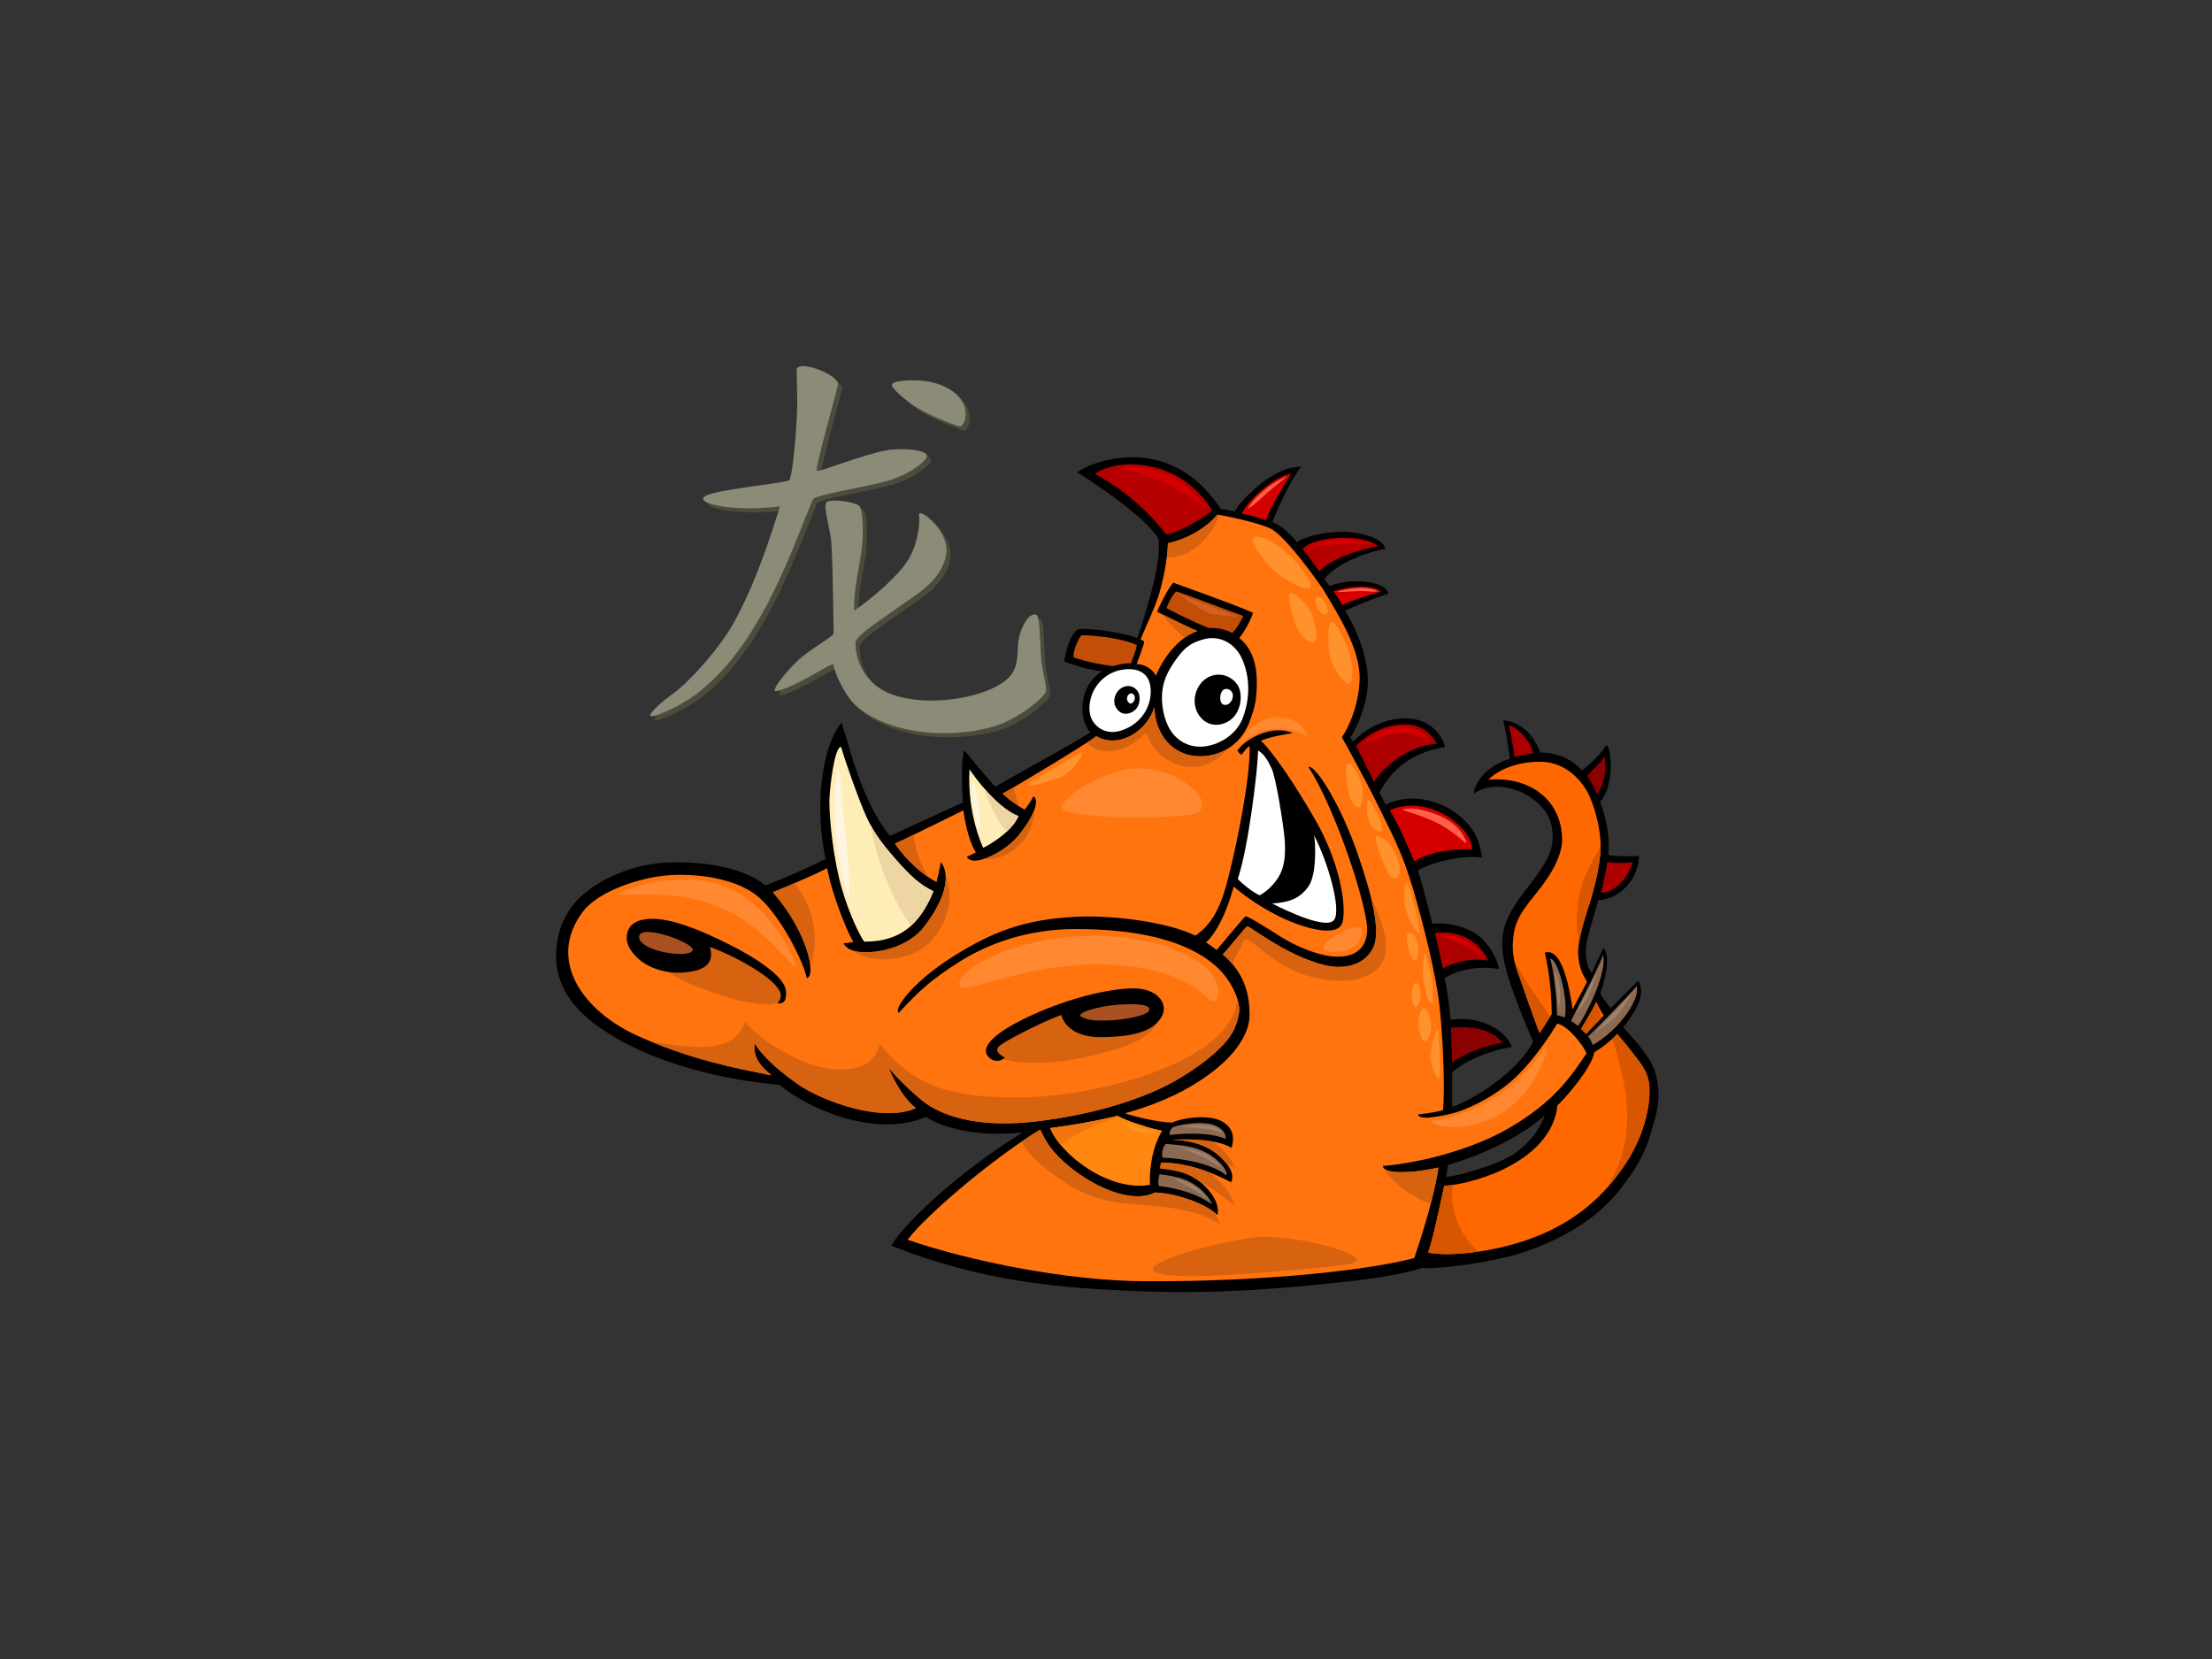<?xml version="1.0" encoding="utf-8"?>
<!-- Generator: Adobe Illustrator 17.0.0, SVG Export Plug-In . SVG Version: 6.00 Build 0)  -->
<!DOCTYPE svg PUBLIC "-//W3C//DTD SVG 1.1//EN" "http://www.w3.org/Graphics/SVG/1.1/DTD/svg11.dtd">
<svg version="1.1" id="Layer_1" xmlns="http://www.w3.org/2000/svg" xmlns:xlink="http://www.w3.org/1999/xlink" x="0px" y="0px"
	 width="800px" height="600px" viewBox="0 0 800 600" enable-background="new 0 0 800 600" xml:space="preserve">
<rect x="0" y="0" width="800" height="600" fill="#333333" stroke="none"/>
<g>
	<path d="M587.1,371.526c4.416-5.551,8.457-12.039,5.331-16.834c0,0-3.175,3.288-9.881,9.949c-1.285-1.606-2.864-3.514-3.77-5.51
		c0,0,4.716-12.631,1.05-16.254c-0.238,0.538-3.438,7.505-4.143,9.01c-2.449-2.881-2.473-8.553-1.576-12.364
		c0.898-3.81,2.958-10.297,3.943-14.066c5.079,0.355,14.216-5.052,14.748-15.92c-2.852,0.205-8.026,0.306-11.121-0.357
		c0.166-1.662,0.121-3.518,0.121-4.998c-0.328-4.811-1.311-9.622-3.11-14.247c5.31-5.668,4.119-19.873,2.26-20.422
		c-1.561,2.588-5.506,6.714-8.849,9.18c-5.802-6.984-15.097-6.512-15.097-6.512c-4.092-11.614-13.387-11.694-13.387-11.694
		c0.967,3.138,1.54,7.986,2.521,13.905c-10.553,3.202-13.23,10.814-13.084,12.583c6.548-4.436,15.62-2.319,21.422,2.076
		c5.799,4.393,7.235,8.986,7.038,14.577c-0.197,5.59-3.913,10.755-9.424,17.847c-5.511,7.092-9.043,13.012-8.801,20.408
		c0.242,7.396,3.361,16.455,11.213,34.956c-5.879,10.704-19.833,19.89-29.302,23.554v-12.579c4.574-4.104,12.857-7.74,21.624-9.146
		c-2.126-5.735-10.582-11.362-22.192-9.895c-0.725-7.713-1.626-12.528-2.117-15.12c3.934-2.421,11.008-4.592,19.593-3.191
		c-0.164-2.221-2.179-7.08-6.274-11.127c-3.99-3.942-12.351-5.971-17.793-5.204c-0.49-1.849-3.459-14.211-5.258-19.206
		c3.23-2.519,15.176-5.869,23.156-4.785c-0.423-3.634-1.359-8.263-5.742-12.887c-6.714-7.082-19.048-11.293-29.042-6.209
		c-0.817-1.479-1.474-2.961-2.29-4.442c3.82-6.959,10.107-14.232,23.88-16.464c-2.346-7.02-8.453-11.742-18.793-9.953
		c-4.952,0.857-10.458,3.7-14.574,8.037c-0.161-0.185-0.722-1.083-0.967-1.531c1.27-2.105,3.484-5.677,5.261-12.632
		c1.874-7.339,0.981-12.843-0.725-18.758c-1.706-5.917-4.354-10.975-6.47-14.416c7.564-3.479,13.42-5.486,15.659-6.25
		c-1.202-4.461-13.001-5.87-21.284-2.682c-0.484-0.701-1.29-1.581-1.944-2.507c3.393-4.255,10.997-8.627,22.078-11.013
		c-0.792-4.184-10.337-6.385-16.99-6.066c-6.652,0.319-12.941,2.094-14.904,3.758c-2.78-3.33-5.733-6.101-8.92-7.267
		c2.519-6.492,6.59-14.995,10.393-20.116c-5.314,0.145-10.797,2.775-16.685,7.955c-4.089,3.702-6.167,6.111-7.312,8.331
		c-1.309-0.369-3.557-0.713-5.043-0.909c-7.053-10.771-16.075-16.697-26.413-18.337c-10.338-1.641-21.142,1.874-25.558,5.017
		c0,0,23.202,14.299,29.32,23.845c1.862,9.45-6.706,33.491-7.524,36.079c-2.592-1.052-15.846-3.932-21.486-3.122
		c-3.393,2.194-4.948,10.753-4.948,11.678c1.802,0.655,7.796,2.872,13.735,3.524c-2.126,1.112-5.939,4.442-6.931,10.446
		c-1.098,6.663,1.609,10.707,2.616,11.519c-1.962,1.85-32.876,18.688-34.35,19.798c-4.026-4.29-9.593-11.21-11.287-13.321
		c-1.154,3.809-0.901,13.032-0.413,18.954c-1.306,0.553-19.562,9.024-26.399,12.135c-10.142-12.213-14.52-31.856-17.54-40.958
		c-7.332,8.801-9.775,30.948-5.749,49.301c-7.523,3.7-15.002,6.97-21.709,9.557c-7.525-5.92-19.408-8.493-33.64-8.343
		c-14.232,0.151-28.029,6.349-35.227,14.492c-4.745,5.549-6.896,12.085-6.896,19.486c0,10.176,5.59,19.183,17.529,26.955
		c13.913,9.402,36.417,17.059,63.408,19.577c9.057,7.888,34.074,19.607,52.894,11.507c4.907,3.7,18.843,7.606,34.945,5.632
		c-19.84,12.138-41.261,30.642-47.586,40.958c32.778,13.045,60.927,15.412,90.341,16.503c29.416,1.094,55.289-1.296,76.063-3.699
		c17.014-1.85,25.563-4.621,25.563-4.806c1.965,0.741,23.759-1.174,37.494-5.875c13.735-4.701,25.614-11.947,33.41-21.543
		c7.796-9.598,10.209-15.472,12.251-22.522c2.04-7.051,3.294-11.676,1.65-19.125C597.447,381.986,589.952,375.046,587.1,371.526z
		 M558.733,403.357c-1.799,4.809-4.559,8.941-10.297,13.349c-5.734,4.41-21.308,8.734-25.406,8.906
		c0.163-0.925,0.535-2.916,0.655-4.324C532.494,418.93,549.173,412.123,558.733,403.357z"/>
	<path fill-rule="evenodd" clip-rule="evenodd" fill="#4C4C3C" d="M304.532,140.586c-0.615,3.511-8.575,30.841-7.57,31.217
		c1.005,0.377,16.37-5.863,25.376-7.488c5.038-0.91,16.19-0.267,14.172,2.766c-2.022,3.033-8.174,6.667-13.948,8.3
		c-8.178,2.313-26.236,5.058-27.056,6.709c-0.823,1.653-5.35,13.396-8.154,19.967c-8.535,20.013-18.398,38.679-34.436,50.77
		c-4.315,3.253-13.242,7.607-15.682,7.732c-2.441,0.124,3.077-4.957,8.002-8.468c4.922-3.511,16.316-15.57,21.938-25.931
		c3.908-7.207,7.217-14.941,10.121-22.783c2.311-6.254,4.369-12.577,6.262-18.758c-15.751,2.015-29.981-0.707-27.484-3.373
		c2.5-2.665,29.42-4.933,30.835-6.072c0.892-0.716,2.223-12.221,2.772-23.224c0.322-6.459-0.056-12.286-0.09-16.575
		C289.557,131.086,305.149,137.075,304.532,140.586z M324.445,140.097c-1.428,0.958,1.254,3.135,5.325,6.477
		c5.543,4.541,16.007,8.26,18.468,9.085c2.461,0.827,5.745-9.085-4.793-14.171c-3.089-1.591-7.116-2.439-11.211-2.448
		C329.589,139.037,325.873,139.141,324.445,140.097z M300.43,183.123c-1.437,1.445,1.438,9.73,1.749,15.07
		c0.615,10.458,0.713,30.567,0.817,32.298c0.059,0.975-5.945,4.204-11.415,8.558c-4.254,3.387-11.977,12.756-9.412,12.426
		c2.564-0.333,7.615-2.87,11.02-4.674c5.364-2.846,9.87-5.968,9.807-4.843c-0.099,1.844,3.789,11.047,8.166,14.846
		c11.713,10.163,33.413,12.234,50.069,7.332c8.463-2.49,17.69-10.321,18.398-12.249c0.708-1.929-1.193-7.211-1.55-11.778
		c-0.613-7.734-0.292-16.068-2.022-16.361c-2.756-0.472-5.123,4.69-5.917,7.886c-1.128,4.538,0.191,9.434-2.798,13.701
		c-6.179,8.823-35.405,13.773-48.258,4.721c-7.369-5.188-8.335-13.5-8.19-16.134c0.143-2.631,9.233-8.26,15.185-12.595
		c5.952-4.336,15.183-9.087,17.44-18.379c2.259-9.292-10.053-18.171-9.643-15.281c0.411,2.891-0.41,10.118-3.533,15.665
		c-3.122,5.546-12.292,13.74-19.971,19.066c-0.188-7.842,1.938-15.465,2.848-22.952c0.609-4.995,0.343-13.226-0.839-14.824
		C311.198,183.017,301.867,181.678,300.43,183.123z"/>
	<path d="M298.888,372.418c-2.442-0.607-3.45,7.13-2.301,12.742c1.151,5.611,3.45,11.529,7.045,12.289
		C298.457,386.373,298.314,375.906,298.888,372.418z"/>
	<path fill="#8B6A51" d="M591.932,356.68c1.354,4.796-6.559,15.962-15.908,21.275c-0.327-0.925-0.874-2.188-1.693-3.113
		C576.294,373.177,589.378,359.726,591.932,356.68z"/>
	<path fill="#FF6800" d="M579.999,367.274c-1.962,2.035-4.089,4.256-6.379,6.661c-0.491-0.553-1.799-1.849-1.799-1.849
		c2.617-4.256,4.413-7.521,5.557-9.742C578.153,364.386,579.508,366.534,579.999,367.274z"/>
	<path fill="#8B6A51" d="M579.747,345.356c1.016,3.316-1.404,10.866-3.723,15.917c-2.32,5.05-4.207,8.266-5.319,9.797
		c-0.818-0.743-1.859-1.415-2.516-1.787C568.916,367.345,578.14,350.482,579.747,345.356z"/>
	<path fill="#AC0000" d="M590.469,311.766c-1.389,5.168-5.887,10.933-11.451,11.104c0.981-3.887,1.799-7.588,2.29-11.104
		C582.289,311.952,587.168,312.415,590.469,311.766z"/>
	<path fill="#8B0000" d="M580.358,273.512c0,0,1.487,8.477-2.812,13.832c-0.981-2.59-2.292-4.811-3.598-6.845
		C574.601,279.944,579.392,275.318,580.358,273.512z"/>
	<path fill="#AC0000" d="M554.481,272.543c-2.292,0.184-4.579,0.553-6.706,1.296c0,0-1.035-7.701-2.15-11.391
		C548.079,262.606,553.434,267.313,554.481,272.543z"/>
	<path fill="#FF6800" d="M551.048,357.654c-2.15-6.435-4.276-10.312-3.889-16.792c0.387-6.479,1.76-9.667,8.302-17.625
		c6.381-7.766,9.513-14.43,9.491-19.608c-0.065-14.421-11.963-22.974-26.688-21.639c3.271-3.334,10.319-6.696,19.327-6.488
		c9.009,0.211,15.106,7.35,17.411,12.763c2.307,5.417,4.166,13.185,3.868,19.07c-0.298,5.885-1.975,13.017-3.812,18.834
		c-1.838,5.819-4.739,14.44-4.255,19.644c0.482,5.204,2.031,7.145,3.143,9.286c-2.29,4.626-3.871,7.208-5.18,9.985
		c-2.126-14.62-5.409-21.966-10.032-20.568c0.524,2.926,2.328,9.931,2.49,22.21c-1.196,1.993-3.134,5.041-4.443,6.89
		C555.282,369.331,553.196,364.09,551.048,357.654z"/>
	<path fill="#8B6A51" d="M565.931,368.014c-0.818-0.371-2.167-0.771-2.822-0.856c0-5.793-1.067-15.756-2.46-20.425
		C563.436,346.733,567.29,361.277,565.931,368.014z"/>
	<path fill="#8B0000" d="M543.498,377.138c-6.952,1.02-14.391,4.146-18.297,7.158c-0.163-4.627-0.325-8.695-0.49-12.583
		C524.71,371.714,537.212,369.608,543.498,377.138z"/>
	<path fill="#AC0000" d="M538.298,347.401c-8.041-1.213-13.72,1.43-16.447,2.87c-0.817-3.699-1.755-8.195-2.902-12.822
		C524.694,336.555,533.704,338.024,538.298,347.401z"/>
	<path fill="#D40000" d="M524.694,296.106c7.196,5.23,7.541,9.369,7.868,11.037c-5.398-0.188-14.458,0.318-21.11,4.401
		c-1.963-4.808-5.382-12.887-8.828-18.438C508.308,290.171,517.499,290.874,524.694,296.106z"/>
	<path fill="#AC0000" d="M506.882,261.996c6.263-0.408,10.176,2.366,12.793,6.991c-13.182,0.96-21.629,11.882-22.774,13.731
		c-0.783-1.418-6.007-12.197-6.491-12.964C495.187,265.097,500.617,262.404,506.882,261.996z"/>
	<path fill="#D40000" d="M499.417,213.931c0,0-9.373,2.679-14.029,4.913c-0.787-1.468-1.995-3.573-3.086-4.913
		C485.34,212.558,495.91,210.803,499.417,213.931z"/>
	<path fill="#B60000" d="M485.268,194.472c6.408-0.191,11.633,1.469,13.107,3.134c-3.271,0.368-16.253,3.565-21.266,9.067
		c-2.289-3.331-4.254-5.921-6.053-8.142C473.416,196.004,478.858,194.663,485.268,194.472z"/>
	<path fill="#D40000" d="M466.945,171.31c-2.911,4.616-7.437,12.121-9.069,16.779c0,0-5.988-1.914-8.768-2.295
		C450.076,182.603,460.104,172.291,466.945,171.31z"/>
	<path fill="#B60000" d="M395.956,171.374c8.223-5.742,30.589-5.973,42.415,13.135c-0.981,1.48-11.214,7.919-16.52,8.814
		C412.015,180.983,402.64,175.095,395.956,171.374z"/>
	<path fill="#C24E08" d="M388.259,237.714c-0.247-2.48,1.754-6.742,2.846-7.964c6.381,0,16.259,1.54,20.023,3.574
		c0,1.11-1.359,4.567-2.109,6.575c-2.307-0.089-4.96,0.482-6.431,1.035C396.207,240.195,389.247,238.237,388.259,237.714z"/>
	<path fill="#FFFFFF" d="M396.303,248.488c2.943-4.442,7.547-6.598,12.373-6.465c4.826,0.131,7.768,2.997,7.484,8.74
		c-0.307,6.167-4.357,11.413-10.701,13.455c-4.978,1.603-9.033-0.785-10.642-4.178C393.208,256.647,394.177,251.634,396.303,248.488
		z"/>
	<path fill="#FFEDB8" d="M350.639,278.189c1.587,2.536,9.91,13.997,17.696,16.975c-2.218,5.248-9.146,9.638-12.745,11.489
		C355.59,306.652,349.652,294.509,350.639,278.189z"/>
	<path fill="#EDD6A3" d="M364.074,300.801c1.817-1.684,3.398-3.595,4.261-5.638c-4.458-1.704-9.084-6.187-12.53-10.185
		C357.885,290.822,360.253,296.384,364.074,300.801z"/>
	<path fill="#FFEDB8" d="M304.207,270.179c1.008,3.791,6.468,19.418,9.201,25.332c2.732,5.915,5.989,10.101,10.758,15.516
		c4.769,5.417,8.362,8.908,13.413,11.284c-0.594,1.718-2.129,4.812-3.435,6.848c-4.745,7.588-11.293,11.404-21.599,11.404
		c-1.15-1.516-5.319-9.403-8.195-19.566c-2.875-10.164-4.393-24.217-4.393-30.878C299.957,284.939,301.908,269.572,304.207,270.179z
		"/>
	<path fill="#EDD6A3" d="M319.904,316.668c2.465,6.281,5.524,12.602,9.498,18.165c1.761-1.576,3.343-3.44,4.742-5.674
		c1.306-2.036,2.842-5.13,3.435-6.848c-5.05-2.376-8.644-5.867-13.413-11.284c-3.967-4.507-6.884-8.174-9.326-12.683
		C315.908,304.444,317.486,310.501,319.904,316.668z"/>
	<path fill="#FF740F" d="M511.503,454.973c-14.107,3.917-51.786,8.617-97.174,8.419c-28.48-0.124-63.545-7.28-86.116-15.016
		c7.187-9.405,31.341-29.732,47.969-39.842c2.061,4.192,4.04,8.127,10.958,13.691c9.504,7.643,22.589,13.104,30.592,9.067
		c7.628,0.215,18.282,3.963,22.572,8.142c1.037-3.96-2.463-8.974-6.275-12.004c-3.81-3.03-7.936-4.189-14.336-4.835
		c0,0-0.161-0.71,0.243-2.094c11.086-0.103,21.406,5.002,25.277,7.091c1.142-2.31,0.25-5.394-3.927-9.251
		c-4.173-3.857-9.815-5.921-17.503-6.108c9.815-0.553,18.279,0.577,21.594,2.962c1.918-5.945-1.431-9.295-5.6-10.508
		c-4.169-1.215-11.358-0.607-15.828,1.258c-4.155,0.258-15.54-2.59-17.014-3.333c7.524-2.033,14.559-4.809,20.937-8.142
		c7.854-4.254,13.905-8.881,18.157-13.875c3.926-4.809,5.89-9.251,5.89-13.506c0-6.66-1.373-14.943-9.711-21.923
		c1.309-1.109,8.421-10.184,8.911-10.184c0.491,0,5.939,4.047,12.498,7.704c6.557,3.655,14.803,7.011,20.363,7.011
		c5.234,0,10.182-1.859,12.675-7.011c2.971-6.137-0.866-20.105-5.692-34.079c-5.802-16.795-14.972-31.986-17.778-31.257
		c10.107,15.59,21.903,51.992,21.264,59.578c-0.64,7.585-6.054,9.066-10.794,9.066c-6.054,0-14.671-3.548-20.449-7.216
		c-5.777-3.666-11.778-7.401-12.759-7.401c-0.164,0-3.432,3.893-10.466,12.221c-0.981-0.925-2.819-2.035-3.8-2.775
		c3.271-2.961,7.068-9.446,10.014-20.176c3.315,2.715,7.399,6.111,15.441,10.288c8.043,4.177,22.593,9.025,23.981,2.293
		c1.388-6.732-1.462-22.007-9.874-36.631c-8.413-14.624-16.087-25.46-19.735-28.682c2.943-1.297,6.871-2.039,11.615-2.777
		c-7.347-3.141-16.687,1.663-20.122,6.292c0.328,0.555,1.022,1.346,1.514,1.534c0.817-0.925,1.596-2.275,2.903-3.2
		c0.436,11.557-4.883,36.624-7.524,46.996c-2.237,8.79-4.853,16.806-12.084,21.617c-10.264-4.984-29.754-7.446-43.14-6.804
		c-18.977,0.91-30.521,5.582-44.568,14.412c-14.553,9.147-21.564,18.96-19.551,20.327c7.198-7.769,11.645-11.984,21.996-18.507
		c10.351-6.523,24.555-11.799,41.894-11.799c23.556,0,40.565,4.439,50.71,13.321c5.888,5.18,9.182,13.19,8.462,16.982
		c-0.719,3.792-1.591,7.072-5.682,11.511c-4.418,4.626-10.142,8.882-17.502,13.137c-14.068,7.955-35.185,13.277-53.441,14.945
		c-18.26,1.668-31.291-2.179-38.49-8.284c-1.799-1.48-8.234-7.189-11.612-11.47c0,0,3.741,9.781,9.813,14.616
		c-12.042,5.442-33.749-2.445-42.664-8.665c-8.914-6.22-13.509-11.338-15.569-14.648c-0.529,4.372,1.172,7.478,6.083,11.461
		c-12.796-2.576-29.183-5.575-48.593-14.372c-19.406-8.798-32.922-27.152-19.647-44.829c5.566-7.41,21.23-12.813,32.587-13.268
		c11.358-0.453,23.226,1.965,30.045,7.244c8.627,6.675,17.398,24.612,18.338,30.078c3.517-0.762,0.354-16.691-12.269-31.085
		c9.977-4.07,16.521-7.029,19.629-8.694c2.051,10.648,7.656,23.844,9.488,26.645c0,0-1.4,0.387-3.556,0.538
		c1.438,2.58,4.743,3.491,9.776,3.187c5.031-0.306,14.232-2.429,19.551-9.406c6.844-8.974,9.845-17.877,5.894-23.208
		c-0.324,1.849-1.242,5.76-1.569,7.24c-5.043-2.539-10.795-7.696-15.047-13.875c6.265-2.922,17.315-8.355,24.737-12.033
		c0.91,6.967,2.908,12.958,4.543,15.175c-1.145,0.556-2.685,1.406-3.303,1.666c2.351,4.178,14.18-2.165,18.561-7.574
		c5.814-7.179,7.85-12.842,5.567-14.36c-1.056,1.909-2.105,3.526-3.217,4.83c-3.712-2.09-6.684-4.439-7.957-5.838
		c2.453-1.111,31.57-18.688,33.86-20.725c8.62,4.889,18.768-2.421,20.994-10.517c0.439,10.558,7.059,17.181,15.154,17.735
		c8.097,0.555,15.683-3.666,18.975-11.657c2.617-6.355,2.857-9.641,2.944-14.433c0.142-7.77-2.127-13.321-6.379-16.654
		c0.91-0.841,3.935-5.49,5.011-9.116c-3.209-1.471-10.328-4.21-28.811-10.871c-1.914,1.927-5.807,9.81-5.807,10.55
		c2.372,1.187,13.193,6.527,14.504,6.896c-9.528,3.524-14.341,14.383-14.995,16.232c-1.145-2.405-4.222-4.303-6.961-4.243
		c0.327-0.74,2.739-7.356,2.739-8.096c-0.288-0.274-0.75-0.579-1.339-0.797c3.108-7.403,5.356-12.014,6.706-16.467
		c1.35-4.452,3.041-12.253,3.206-18.358c9.706-2.114,16.054-7.984,17.869-10.344c5.502,0.893,15.513,3.244,19.165,5.019
		c5.567,2.703,17.857,20.026,19.292,22.352c1.434,2.329,3.387,5.552,5.926,10.145c2.539,4.594,7.195,13.78,7.074,21.691
		c-0.119,7.91-2.962,16.205-6.41,21.308c1.151,2.171,8.4,15.109,13.211,24.974c4.811,9.863,8.566,16.611,12.432,29.602
		c3.868,12.992,8.421,31.477,9.651,42.557c1.231,11.08,2.019,29.522,1.276,37.748c-4.062,1.043-6.979,1.276-9.03,1.535
		c0.166,1.815,4.963,1.312,11.311-0.087c6.348-1.4,16.226-6.312,23.194-12.625c6.967-6.313,13.319-15.939,15.819-20.149
		c3.934,0.777,9.506,7.956,10.594,10.787c-7.198,10.916-13.3,18.097-26.822,26.312c-13.524,8.215-33.111,13.316-46.789,14.392
		c-0.089,2.73,8.941,3.051,20.054,0.595C518.741,432.843,513.731,448.461,511.503,454.973z"/>
	<path fill="#D7620F" d="M322.013,346.888c5.332-0.523,10.887-2.513,14.632-6.518c5.737-6.135,8.781-15.677,5.376-23.488
		c0.264,5.099-2.661,11.559-7.624,18.069c-5.319,6.977-14.52,9.1-19.551,9.406c-2.632,0.158-4.779-0.026-6.446-0.594
		C311.861,346.659,318.141,347.268,322.013,346.888z"/>
	<path fill="#D7620F" d="M287.406,319.387c-2.344,1.003-4.953,2.094-7.897,3.295c8.771,10.001,12.971,20.738,13.539,26.619
		C296.832,339.548,293.809,327.461,287.406,319.387z"/>
	<path fill="#D7620F" d="M321.385,386.149c3.378,4.282,9.813,9.991,11.612,11.47c7.199,6.105,20.231,9.952,38.49,8.284
		c18.257-1.668,39.373-6.99,53.441-14.945c7.36-4.255,13.084-8.511,17.502-13.137c4.091-4.439,4.963-7.719,5.682-11.511
		c0.25-1.317,0.006-3.148-0.652-5.185c-1.293,23.059-51.288,35.587-78.136,35.762c-10.336,0.066-19.384-0.319-29.325-3.363
		c-4.615-1.41-14.106-5.977-21.828-15.971c-2.302,9.62-12.528,10.532-22.349,8.126c-8.195-2.01-21.266-9.589-26.367-16.229
		c-3.33,11.373-17.437,10.252-34.544,7.024c17.466,7.317,32.332,10.063,44.137,12.439c-4.91-3.984-6.611-7.089-6.083-11.461
		c2.06,3.31,6.655,8.429,15.569,14.648c8.915,6.22,30.622,14.107,42.664,8.665C325.126,395.93,321.385,386.149,321.385,386.149z"/>
	<path fill="#D7620F" d="M373.488,384.329c6.574,0.145,13.131-0.622,19.522-2.159c5.195-1.249,10.631-2.441,15.573-4.514
		c2.653-1.113,5.463-2.476,7.497-4.579c1.933-1.999,5.16-6.292,2.349-8.951c-4.011-3.792-10.966-2.679-15.936-2.245
		c-6.046,0.53-11.688,1.71-17.478,3.471c-5.496,1.672-11.567,2.757-16.529,5.799c-2.245,1.374-8.457,5.379-8.959,8.682
		c0.06,0.075,0.11,0.17,0.142,0.288C360.754,384.237,370.204,384.258,373.488,384.329z"/>
	<path fill="#D7620F" d="M271.804,348.032c-4.552-2.754-9.302-5.614-14.466-6.985c-4.455-1.183-8.873-2.436-13.289-3.722
		c-0.117,0.417-0.582,0.773-1.091,0.524c-2.106-1.031-5.391-2.632-7.8-1.908c-5.411,1.63-0.871,8.926,1.383,11.305
		c4.621,4.874,10.618,7.704,16.801,10.041c6.572,2.484,13.402,4.954,20.425,5.689c2.34,0.247,9.106,1.012,8.796-3.013
		C282.138,354.443,276.05,350.599,271.804,348.032z"/>
	<path fill="#D7620F" d="M335.72,317.194c-2.914-4.662-4.63-9.866-5.38-15.261c-2.498,1.205-4.796,2.304-6.664,3.175
		C327.101,310.087,331.499,314.375,335.72,317.194z"/>
	<path fill="#D7620F" d="M368.586,291.628c-0.865-2.272-1.52-4.59-1.927-6.929c-2.093,1.222-3.575,2.06-4.052,2.275
		C363.644,288.115,365.815,289.884,368.586,291.628z"/>
	<path fill="#D7620F" d="M376.182,408.535c-2.13,1.296-4.385,2.76-6.712,4.345c3.485,6.28,9.661,10.681,15.507,14.614
		c6.432,4.327,13.095,6.729,20.785,7.624c12.218,1.418,24.993,0.928,35.6,7.666c-0.767-1.519-1.546-3.027-2.408-4.484
		c-4.885-3.699-14.294-6.81-21.222-7.006c-8.004,4.036-21.088-1.424-30.592-9.067C380.222,416.662,378.244,412.727,376.182,408.535z
		"/>
	<path fill="#D7620F" d="M419.693,422.597c6.34,0.64,10.448,1.79,14.228,4.755c4.507,2.295,8.667,5.447,12.461,8.701
		c-1.302-5.007-4.987-8.921-9.203-12.138c-4.782-1.816-10.883-3.471-17.243-3.413C419.532,421.888,419.693,422.597,419.693,422.597z
		"/>
	<path fill="#D7620F" d="M423.782,412.234c7.689,0.187,13.33,2.251,17.503,6.108c0.885,0.815,1.59,1.588,2.189,2.335
		c1.124,0.622,2.236,1.276,3.337,1.923c-1.578-3.869-4.802-7.38-8.086-9.711c-0.003-0.002-0.006-0.003-0.009-0.006
		C434.677,412.16,429.459,411.915,423.782,412.234z"/>
	<path fill="#D7620F" d="M500.803,422.772c1.722,3.697,5.962,6.854,9.168,8.888c2.362,1.501,4.849,2.804,7.431,3.878
		c1.216-4.638,2.268-9.308,2.824-13.273C510.862,424.336,502.997,424.426,500.803,422.772z"/>
	<path fill="#D7620F" d="M434.2,196.608c2.805-2.623,4.992-5.841,6.384-9.441c0.123-0.312,0.22-0.631,0.331-0.948
		c-0.212-0.036-0.432-0.074-0.636-0.107c-1.816,2.359-8.163,8.23-17.869,10.344c-0.042,1.558-0.187,3.224-0.395,4.916
		C426.216,202.174,431.358,199.266,434.2,196.608z"/>
	<path fill="#D7620F" d="M428.433,230.667c1.395-0.994,2.931-1.858,4.62-2.483c-1.13-0.318-9.31-4.323-13.071-6.184
		C422.523,225.119,425.346,228.059,428.433,230.667z"/>
	<path fill="#D7620F" d="M355.494,310.752c9.599,0.872,18.578-7.996,18.528-17.681c-0.957,2.498-2.912,5.697-5.808,9.272
		C365.492,305.701,359.904,309.414,355.494,310.752z"/>
	<path fill="#D7620F" d="M483.98,349.698c-5.56,0-13.806-3.356-20.363-7.011c-6.559-3.657-12.007-7.704-12.498-7.704
		c-0.49,0-7.601,9.075-8.911,10.184c1.341,1.123,2.483,2.28,3.488,3.456c1.195-2.986,2.908-5.703,4.35-8.594
		c0.184-0.371,0.679-0.456,1.015-0.268c3.723,2.078,6.764,5.378,10.411,7.657c3.482,2.177,7.1,4.258,11.067,5.4
		c7.145,2.057,16.937,3.276,23.643-0.877c7.062-4.372,5.343-12.979,2.976-19.649c-0.972-2.739-2.171-5.374-3.399-7.996
		c1.969,7.876,2.721,14.616,0.895,18.391C494.162,347.839,489.214,349.698,483.98,349.698z"/>
	<path fill="#D7620F" d="M413.69,265.666c0.417-0.434,1.05-0.175,1.24,0.33c3.536,9.388,14.528,14.398,23.63,9.399
		c2.266-1.245,4.112-2.864,5.623-4.733c-3.38,2.103-7.403,3.09-11.567,2.805c-8.096-0.554-14.716-7.178-15.154-17.735
		c-2.227,8.096-12.375,15.406-20.994,10.517c-0.398,0.356-1.621,1.186-3.361,2.313C398.299,274.561,408.48,271.071,413.69,265.666z"
		/>
	<path fill="#8B6A51" d="M436.225,416.854c4.647,2.37,8.094,6.833,7.258,8.21c-5.118-4.189-15.396-6.108-23.053-6.387
		c-0.49-0.877,0.129-4.358,1.278-4.965C428.251,414.268,431.578,414.484,436.225,416.854z"/>
	<path fill="#8B6A51" d="M424.317,407.597c3.239-1.213,9.977-1.861,13.37-1.095c3.393,0.764,5.795,2.804,5.585,5.394
		c-6.214-2.644-15.979-1.929-20.155-1.433C422.595,409.967,423.482,408.038,424.317,407.597z"/>
	<path fill="#FF860F" d="M415.932,428.519c-14.829,2.564-32.224-10.785-36.15-20.536c8.669-1.112,16.848-2.592,24.372-4.442
		c1.801,0.927,4.416,2.035,8.016,3.146c3.271,1.109,6.053,1.849,8.178,2.221C416.642,414.705,415.545,423.687,415.932,428.519z"/>
	<path fill="#F2740F" d="M404.828,403.875c-0.237-0.113-0.461-0.226-0.674-0.334c-7.524,1.85-15.703,3.33-24.372,4.442
		c0.774,1.926,2.084,3.993,3.788,6.051C390.144,409.311,397.311,406.06,404.828,403.875z"/>
	<path fill="#8B6A51" d="M419.357,424.678c4.907,0.555,8.864,1.469,12.012,3.36c4.49,2.7,6.996,6.723,6.788,7.384
		c-4.962-3.471-11.645-5.62-19.06-6.501C419.096,428.921,418.573,427.322,419.357,424.678z"/>
	<path fill="#FFFFFF" d="M475.247,302.083c5.07,9.806,9.944,26.846,7.261,30.591c-2.682,3.747-17.83-3.515-22.409-5.92
		c5.888-0.369,9.908-1.641,13.086-6.105C476.36,316.183,475.738,304.303,475.247,302.083z"/>
	<path fill="#FFFFFF" d="M463.041,316.024c-1.651,3.423-4.993,6.559-7.523,7.772c-2.543-1.213-5.885-3.826-7.865-5.914
		c3.86-11.296,7.21-39.418,7.374-46.449c2.155,1.404,3.27,3.102,4.877,6.495c1.608,3.395,4.33,20.758,4.701,25.59
		C464.977,308.35,464.692,312.599,463.041,316.024z"/>
	<path fill="#FFFFFF" d="M449.3,238.496c2.741,6.26,2.946,14.05,0.074,21.407c-2.326,5.957-8.764,9.738-14.455,10.116
		c-5.691,0.378-9.794-2.812-11.843-6.275c-2.052-3.461-3.027-8.327-2.82-12.495c0.205-4.166,1.565-7.758,4.674-12.197
		c3.6-5.18,6.04-6.789,10.961-7.98C440.811,229.881,446.562,232.236,449.3,238.496z"/>
	<path fill="#C24E08" d="M421.894,219.932c0.506-1.609,2.051-4.651,3.435-6.004c0.818,0,9.251,3.291,24.299,8.841
		c-0.491,1.296-2.47,4.803-3.997,6.143c-2.254-1.244-5.23-1.892-8.511-1.785C431.644,224.987,422.712,220.486,421.894,219.932z"/>
	<path fill="#FF6800" d="M587.789,421.092c-7.423,11.162-17.601,20.478-32.652,26.297c-15.05,5.822-31.834,7.101-38.623,5.626
		c1.474-3.702,5.37-21.87,5.78-24.116c12.781-0.952,38.981-9.693,40.994-29.155c2.167-1.81,12.622-13.71,13.277-19.147
		c1.707-1.073,5.069-3.145,8.34-6.661c0.657,0.927,2.484,2.846,5.338,6.569c2.852,3.725,5.899,6.887,6.285,12.5
		C596.915,398.618,595.214,409.929,587.789,421.092z"/>
	<path fill="#D95600" d="M573.62,373.935c1.984-2.084,3.821-4.002,5.56-5.807c-0.609-1.926-1.214-3.851-1.805-5.78
		c-1.144,2.222-2.938,5.484-5.554,9.738C571.821,372.087,573.128,373.382,573.62,373.935z"/>
	<path fill="#D95600" d="M560.594,367.762c-2.822-4.794-6.426-9.251-9.26-13.889c-1.311-2.146-2.662-4.44-3.732-6.837
		c0.701,3.395,2.064,6.48,3.446,10.618c2.149,6.437,4.234,11.677,5.733,15.962C557.88,372.062,559.42,369.671,560.594,367.762z"/>
	<path fill="#D95600" d="M571.158,323.99c-1.148,5.778-1.282,11.446-0.087,17.009c0.74-4.821,2.643-10.571,3.987-14.831
		c1.837-5.817,3.514-12.949,3.812-18.834c0.024-0.467,0.012-0.961,0.009-1.451C575.687,311.684,572.49,317.286,571.158,323.99z"/>
	<path fill="#D95600" d="M596.528,393.004c-0.386-5.612-3.432-8.775-6.285-12.5c-2.854-3.723-4.681-5.643-5.338-6.569
		c-0.574,0.619-1.15,1.177-1.719,1.707c3.701,12.028,6.622,24.247,4.588,36.732c-1.079,6.62-3.547,12.096-6.762,17.44
		c2.491-2.748,4.743-5.664,6.777-8.722C595.214,409.929,596.915,398.618,596.528,393.004z"/>
	<path fill="#D95600" d="M532.951,451.002c-2.789-2.968-4.91-6.491-6.304-10.328c-1.558-4.279-1.823-8.121-1.196-12.138
		c-1.115,0.166-2.179,0.289-3.157,0.363c-0.41,2.246-4.306,20.414-5.78,24.116c3.714,0.808,10.428,0.782,18.204-0.353
		C534.105,452.145,533.513,451.598,532.951,451.002z"/>
	<path d="M403.651,255.957c1.728,2.857,4.662,2.625,6.664,0.973c2.102-1.731,1.948-4.383,1.692-5.667
		c-0.303-1.51-2.155-3.639-4.923-3.042C403.79,248.928,401.923,253.1,403.651,255.957z"/>
	<path fill="#FFFFFF" d="M410.418,252.115c0.206,1.19-1.026,2.867-2.001,2.165c-1.134-0.818-1.024-2.488-0.101-3.191
		C409.241,250.384,410.21,250.923,410.418,252.115z"/>
	<path d="M437.683,244.594c-4.87,1.948-7.484,8.926-4.101,14.009c3.601,5.412,10.151,3.841,12.918,0.325
		c2.769-3.517,2.819-8.87,0.872-11.522C445.426,244.755,441.623,243.018,437.683,244.594z"/>
	<path fill="#FFFFFF" d="M445.783,252.438c-0.666,2.543-2.869,3.03-3.844,2.055c-0.975-0.975-0.874-4.058,0.562-5.031
		C443.937,248.488,446.448,249.896,445.783,252.438z"/>
	<path fill-rule="evenodd" clip-rule="evenodd" fill="#8B8B78" d="M303.05,139.091c-0.618,3.512-8.578,30.841-7.573,31.217
		c1.006,0.377,16.37-5.863,25.377-7.488c5.038-0.91,16.188-0.267,14.172,2.768c-2.023,3.031-8.174,6.666-13.949,8.299
		c-8.178,2.313-26.235,5.058-27.056,6.711c-0.821,1.651-5.349,13.395-8.153,19.967c-8.535,20.012-18.398,38.677-34.437,50.77
		c-4.315,3.253-13.242,7.606-15.68,7.731c-2.441,0.124,3.075-4.957,8.002-8.468c4.924-3.511,16.315-15.569,21.936-25.929
		c3.91-7.208,7.22-14.942,10.121-22.784c2.314-6.254,4.369-12.577,6.262-18.758c-15.75,2.014-29.979-0.707-27.481-3.374
		c2.497-2.665,29.418-4.933,30.833-6.072c0.892-0.716,2.221-12.219,2.771-23.224c0.322-6.458-0.054-12.286-0.09-16.575
		C288.072,129.593,303.663,135.58,303.05,139.091z M322.96,138.604c-1.428,0.957,1.255,3.134,5.326,6.476
		c5.543,4.541,16.007,8.26,18.468,9.087c2.461,0.826,5.745-9.087-4.794-14.172c-3.087-1.591-7.113-2.439-11.211-2.448
		C328.105,137.542,324.388,137.646,322.96,138.604z M298.944,181.628c-1.437,1.445,1.437,9.73,1.751,15.07
		c0.613,10.46,0.713,30.567,0.815,32.298c0.06,0.975-5.944,4.204-11.413,8.558c-4.253,3.387-11.977,12.757-9.412,12.426
		c2.564-0.333,7.613-2.87,11.019-4.674c5.364-2.845,9.87-5.968,9.807-4.841c-0.098,1.843,3.789,11.046,8.168,14.844
		c11.713,10.163,33.413,12.236,50.069,7.332c8.463-2.491,17.692-10.321,18.398-12.25c0.708-1.929-1.193-7.211-1.552-11.778
		c-0.613-7.734-0.292-16.067-2.022-16.361c-2.754-0.471-5.121,4.69-5.917,7.886c-1.127,4.538,0.191,9.433-2.796,13.7
		c-6.18,8.823-35.406,13.773-48.26,4.721c-7.369-5.188-8.335-13.5-8.189-16.132c0.143-2.632,9.233-8.261,15.183-12.596
		c5.952-4.336,15.186-9.087,17.44-18.379c2.26-9.29-10.051-18.171-9.642-15.281c0.41,2.891-0.41,10.119-3.535,15.665
		c-3.122,5.546-12.29,13.74-19.971,19.066c-0.187-7.841,1.939-15.465,2.849-22.952c0.607-4.995,0.342-13.224-0.841-14.824
		C309.712,181.524,300.382,180.183,298.944,181.628z"/>
	<path d="M357.208,381.892c2.201,2.774,5.082,1.76,6.227,0.651c-0.655-0.557-3.738-1.822-2.444-3.794
		c1.293-1.972,18.953-10.549,22.878-11.659c0,0,1.419,8.171,14.645,8.019c13.226-0.152,19.122-2.882,21.709-7.586
		c2.426-4.409-1.451-10.552-11.653-10.054c-10.2,0.499-24.576,4.443-37.515,10.663C358.116,374.35,355.006,379.117,357.208,381.892z
		"/>
	<path fill="#A95123" d="M391.233,367.83c-2.781-1.368,5.582-3.869,12.757-4.439c7.175-0.571,12.457-0.063,11.615,2.034
		c-0.845,2.097-10.048,3.465-14.359,3.615C396.933,369.192,394.013,369.2,391.233,367.83z"/>
	<path d="M235.997,332.306c-6.215,0-9.325,2.405-9.325,7.029c0,2.036,1.147,4.442,3.6,6.846c3.6,3.7,10.185,5.989,16.685,5.551
		c6.5-0.437,11.77-2.39,9.806-9.235c9.111,3.25,24.299,11.529,25.527,16.821c0.283,1.214-0.078,2.596-1.228,3.506
		c2.156,0.303,3.508-0.523,3.193-4.433c-0.316-3.911-6.545-9.619-19.468-16.281C252.191,335.635,242.541,332.306,235.997,332.306z"
		/>
	<path fill="#A95123" d="M250.39,343.959c-2.396,2.635-17.805,0.062-19.137-4.437C229.304,332.942,252.788,341.327,250.39,343.959z"
		/>
	<path fill="#FF8830" d="M224.73,322.59c5.637-2.406,19.554-6.495,33.197-3.369c14.707,3.369,24.607,17.728,28.831,26.96
		c4.222,9.233-5.822-4.365-13.833-10.548c-10.63-8.207-19.992-10.621-29.557-11.722C233.176,322.736,219.926,324.642,224.73,322.59z
		"/>
	<path fill="#FF8830" d="M347.034,356.585c-1.892-4.544,15.288-15.679,40.041-17.731c24.751-2.052,40.329,4.395,48.047,10.256
		c7.717,5.863,6.405,16.265,1.746,11.87c-4.659-4.395-14.273-11.346-36.691-12.162C372.077,347.794,348.477,360.049,347.034,356.585
		z"/>
	<path fill="#FF8830" d="M412.702,277.898c17.24,0.731,29.345,15.573,17.179,16.849c-13.978,1.465-33.633,1.318-44.262-1.318
		C378.39,291.636,398.869,277.31,412.702,277.898z"/>
	<path fill="#FF8830" d="M483.901,337.827c3.108-1.787,8.882-3.809,8.737-1.171c-0.227,4.106-2.912,7.619-10.193,7.619
		C475.165,344.276,479.824,340.171,483.901,337.827z"/>
	<path fill="#FF922D" d="M456.674,194.52c4.202,1.385,12.23,7.033,16.598,15.093c4.366,8.058-10.776-1.025-13.542-4.103
		C456.964,202.431,448.23,191.735,456.674,194.52z"/>
	<path fill="#FF922D" d="M468.467,215.181c4.558,3.438,6.844,6.738,7.571,13.627c0.728,6.887-5.388,2.638-7.426-2.784
		C466.574,220.602,464.391,212.104,468.467,215.181z"/>
	<path fill="#FF922D" d="M483.9,227.196c2.837,4.883,5.825,10.99,5.096,17.731c-0.728,6.74-6.842-2.929-7.862-7.033
		C480.113,233.789,479.387,219.429,483.9,227.196z"/>
	<path fill="#FF922D" d="M475.745,216.792c-0.253,1.449,1.166,4.689,3.059,5.423c1.892,0.732,1.603-2.051,0.728-3.809
		C478.658,216.646,476.182,214.301,475.745,216.792z"/>
	<path fill="#FF8830" d="M449.217,268.528c2.747-2.328,6.635-4.677,12.073-4.947c5.857-0.291,9.108,1.456,10.844,2.474
		c1.736,1.018-1.663-8.078-12.001-6.476C451.441,260.925,446.072,271.193,449.217,268.528z"/>
	<path fill="#FF8830" d="M558.51,379.328c-2.757,4.103-9.328,12.79-19.239,18.422c-9.911,5.632-15.741,6.806-20.404,7.392
		c-4.663,0.586,8.979,6.455,23.667-2.228C557.227,394.231,561.426,374.985,558.51,379.328z"/>
	<path fill="#FF922D" d="M491.231,280.408c3.035,6.168,1.398,15.019-1.867,10.208C486.101,285.804,485.288,268.323,491.231,280.408z
		"/>
	<path fill="#FF922D" d="M494.612,289.676c-0.208,1.529-0.931,6.923,2.099,9.739c3.031,2.818,3.263,0.823,3.031-0.937
		C499.509,296.717,494.961,287.095,494.612,289.676z"/>
	<path fill="#FF922D" d="M497.76,302.349c1.517-0.116,5.13,1.993,7.463,7.862c2.331,5.869,0.286,8.644-1.865,7.158
		C501.492,316.079,496.243,302.466,497.76,302.349z"/>
	<path fill="#FF922D" d="M510.003,321.83c0.931,2.857,3.381,12.436,3.381,15.017c0,2.583-4.083-3.755-5.014-8.448
		C507.438,323.706,507.787,315.025,510.003,321.83z"/>
	<path fill="#FF922D" d="M515.715,345.181c1.154,2.988,2.916,11.029,2.566,16.31c-0.349,5.281-3.38-3.872-3.613-7.627
		C514.435,350.11,514.9,343.069,515.715,345.181z"/>
	<path fill="#FF922D" d="M520.263,373.931c0.13,2.815,0.701,12.085,0.467,15.254c-0.233,3.167-3.265-3.288-3.382-6.923
		C517.233,378.624,520.029,368.886,520.263,373.931z"/>
	<path fill="#FF922D" d="M373.005,282.638c3.47-2.161,16.557-9.741,18.073-10.444c1.514-0.702-2.218,5.866-6.18,8.215
		C380.935,282.755,368.108,285.688,373.005,282.638z"/>
	<path fill="#FF922D" d="M511.286,338.166c1.398,1.3,2.576,6.779,0.892,8.973C510.326,349.552,506.038,333.284,511.286,338.166z"/>
	<path fill="#FF922D" d="M515.248,364.678c1.784,0.799,3.268,6.679,1.584,10.265c-2.049,4.368-3.068-0.497-3.663-2.79
		C512.575,369.861,513.577,363.931,515.248,364.678z"/>
	<path fill="#FF922D" d="M513.071,356.209c1.043,1.327,1.024,5.415-0.101,7.175C510.098,367.869,509.704,351.924,513.071,356.209z"
		/>
	<path fill="#D40000" d="M405.717,169.031c2.554-0.515,9.69-0.267,17.133,2.888c5.644,2.394,11.487,8.772,12.28,10.566
		c0.789,1.793-6.239-4.288-14.559-8.273C413.297,170.727,404.231,169.329,405.717,169.031z"/>
	<path fill="#FF6047" d="M451.371,183.68c0.886-1.339,2.555-3.728,6.435-6.877c3.071-2.491,6.239-3.886,7.329-4.385
		c1.092-0.5-4.356,3.488-7.426,6.378C454.64,181.687,450.579,184.875,451.371,183.68z"/>
	<path fill="#D40000" d="M473.455,197.934c0.951-0.661,4.553-2.59,10.892-2.79c6.34-0.199,10.5,1.095,10.994,1.594
		c0.494,0.499-5.757-0.434-11.688,0C476.823,197.236,472.167,198.832,473.455,197.934z"/>
	<path fill="#FF6047" d="M483.855,213.98c0.734-0.422,3.96-1.095,7.327-1.294c3.366-0.2,6.239,0.598,6.932,1.095
		c0.693,0.497-3.666-0.078-6.833,0C487.32,213.881,483.161,214.378,483.855,213.98z"/>
	<path fill="#D26023" d="M426.118,214.782c0.746,0.332,20.203,7.674,21.094,8.073c0.89,0.398-8.022-0.401-10.002-1.099
		C435.227,221.059,425.226,214.383,426.118,214.782z"/>
	<path fill="#D40000" d="M492.571,269.1c1.338-1.347,6.526-5.704,13.467-6.278c6.042-0.499,10.101,3.09,10.993,4.186
		c0.892,1.097-6.485-2.121-11.389-1.793C499.699,265.612,491.778,269.897,492.571,269.1z"/>
	<path fill="#FF6047" d="M507.722,292.627c1.791-0.362,5.742-0.699,13.071,2.491c7.33,3.19,9.212,8.373,9.607,9.669
		c0.396,1.296-4.258-4.086-11.091-7.375C512.036,293.91,505.743,293.025,507.722,292.627z"/>
	<path fill="#D40000" d="M521.292,338.18c0.749-0.324,5.347,0.1,8.715,1.894c4.266,2.275,5.94,4.681,6.138,5.38
		c0.199,0.699-4.458-2.59-7.725-3.985C525.153,340.074,520.599,338.478,521.292,338.18z"/>
	<path fill="#FF9421" d="M405.89,405.666c0,0,2.97,0.934,5.384,1.868c2.412,0.933,7.053,1.68,7.053,1.68s-2.058,1.727-7.796-0.374
		C406.446,407.348,405.89,405.666,405.89,405.666z"/>
	<path fill="#9E826B" d="M427.421,407.535c0,0,4.083-1.121,9.094-0.561c5.011,0.561,5.384,2.988,5.384,2.988
		s-1.486-1.121-5.754-1.681C431.875,407.722,427.421,407.535,427.421,407.535z"/>
	<path fill="#9E826B" d="M426.307,414.82c0,0,5.011,0.56,8.909,2.24c4.425,1.909,6.682,5.231,6.682,5.231s-4.455-2.802-7.796-4.297
		C430.761,416.501,426.307,414.82,426.307,414.82z"/>
	<path fill="#9E826B" d="M424.636,426.213c0,0,2.229,0.187,5.754,1.868c3.527,1.681,6.125,5.418,6.125,5.418s-3.788-2.982-6.31-4.11
		C426.865,427.895,424.636,426.213,424.636,426.213z"/>
	<path fill="#9E826B" d="M577.023,373.164l13.178-14.011c0,0-2.598,5.044-5.754,8.406
		C581.293,370.922,577.023,373.164,577.023,373.164z"/>
	<path fill="#9E826B" d="M577.579,351.307c0,0-2.598,5.231-4.268,8.593c-1.669,3.363-3.712,7.098-3.712,7.098
		s3.157-3.175,5.011-7.285C576.466,355.605,577.579,351.307,577.579,351.307z"/>
	<path fill="#9E826B" d="M562.175,351.121c0,0,0.371,2.802,0.743,5.79c0.371,2.989,0.743,8.034,0.743,8.034s1.113-3.923,0.371-8.034
		C563.288,352.802,562.175,351.121,562.175,351.121z"/>
	<path fill="#D7620F" d="M427.608,461.519c9.278,0.374,40.463-1.868,59.024-4.109c14.784-1.785-14.47-10.606-30.442-10.087
		C444.683,447.696,395.699,460.235,427.608,461.519z"/>
	<path fill="#FFF5E0" d="M302.875,278.083c-0.598,4.217-2.227,11.207-0.371,26.152c1.492,12.005,2.97,16.064,4.085,19.426
		c1.113,3.363,0.741-9.34-0.743-21.294C304.361,290.411,303.618,272.852,302.875,278.083z"/>
	<path fill="#FFF5E0" d="M354.105,292.279c-0.627-5.004-2.1-11.761-2.599-8.593c-0.466,2.974,0.249,8.249,1.484,13.075
		C354.636,303.174,354.879,298.487,354.105,292.279z"/>
</g>
</svg>
